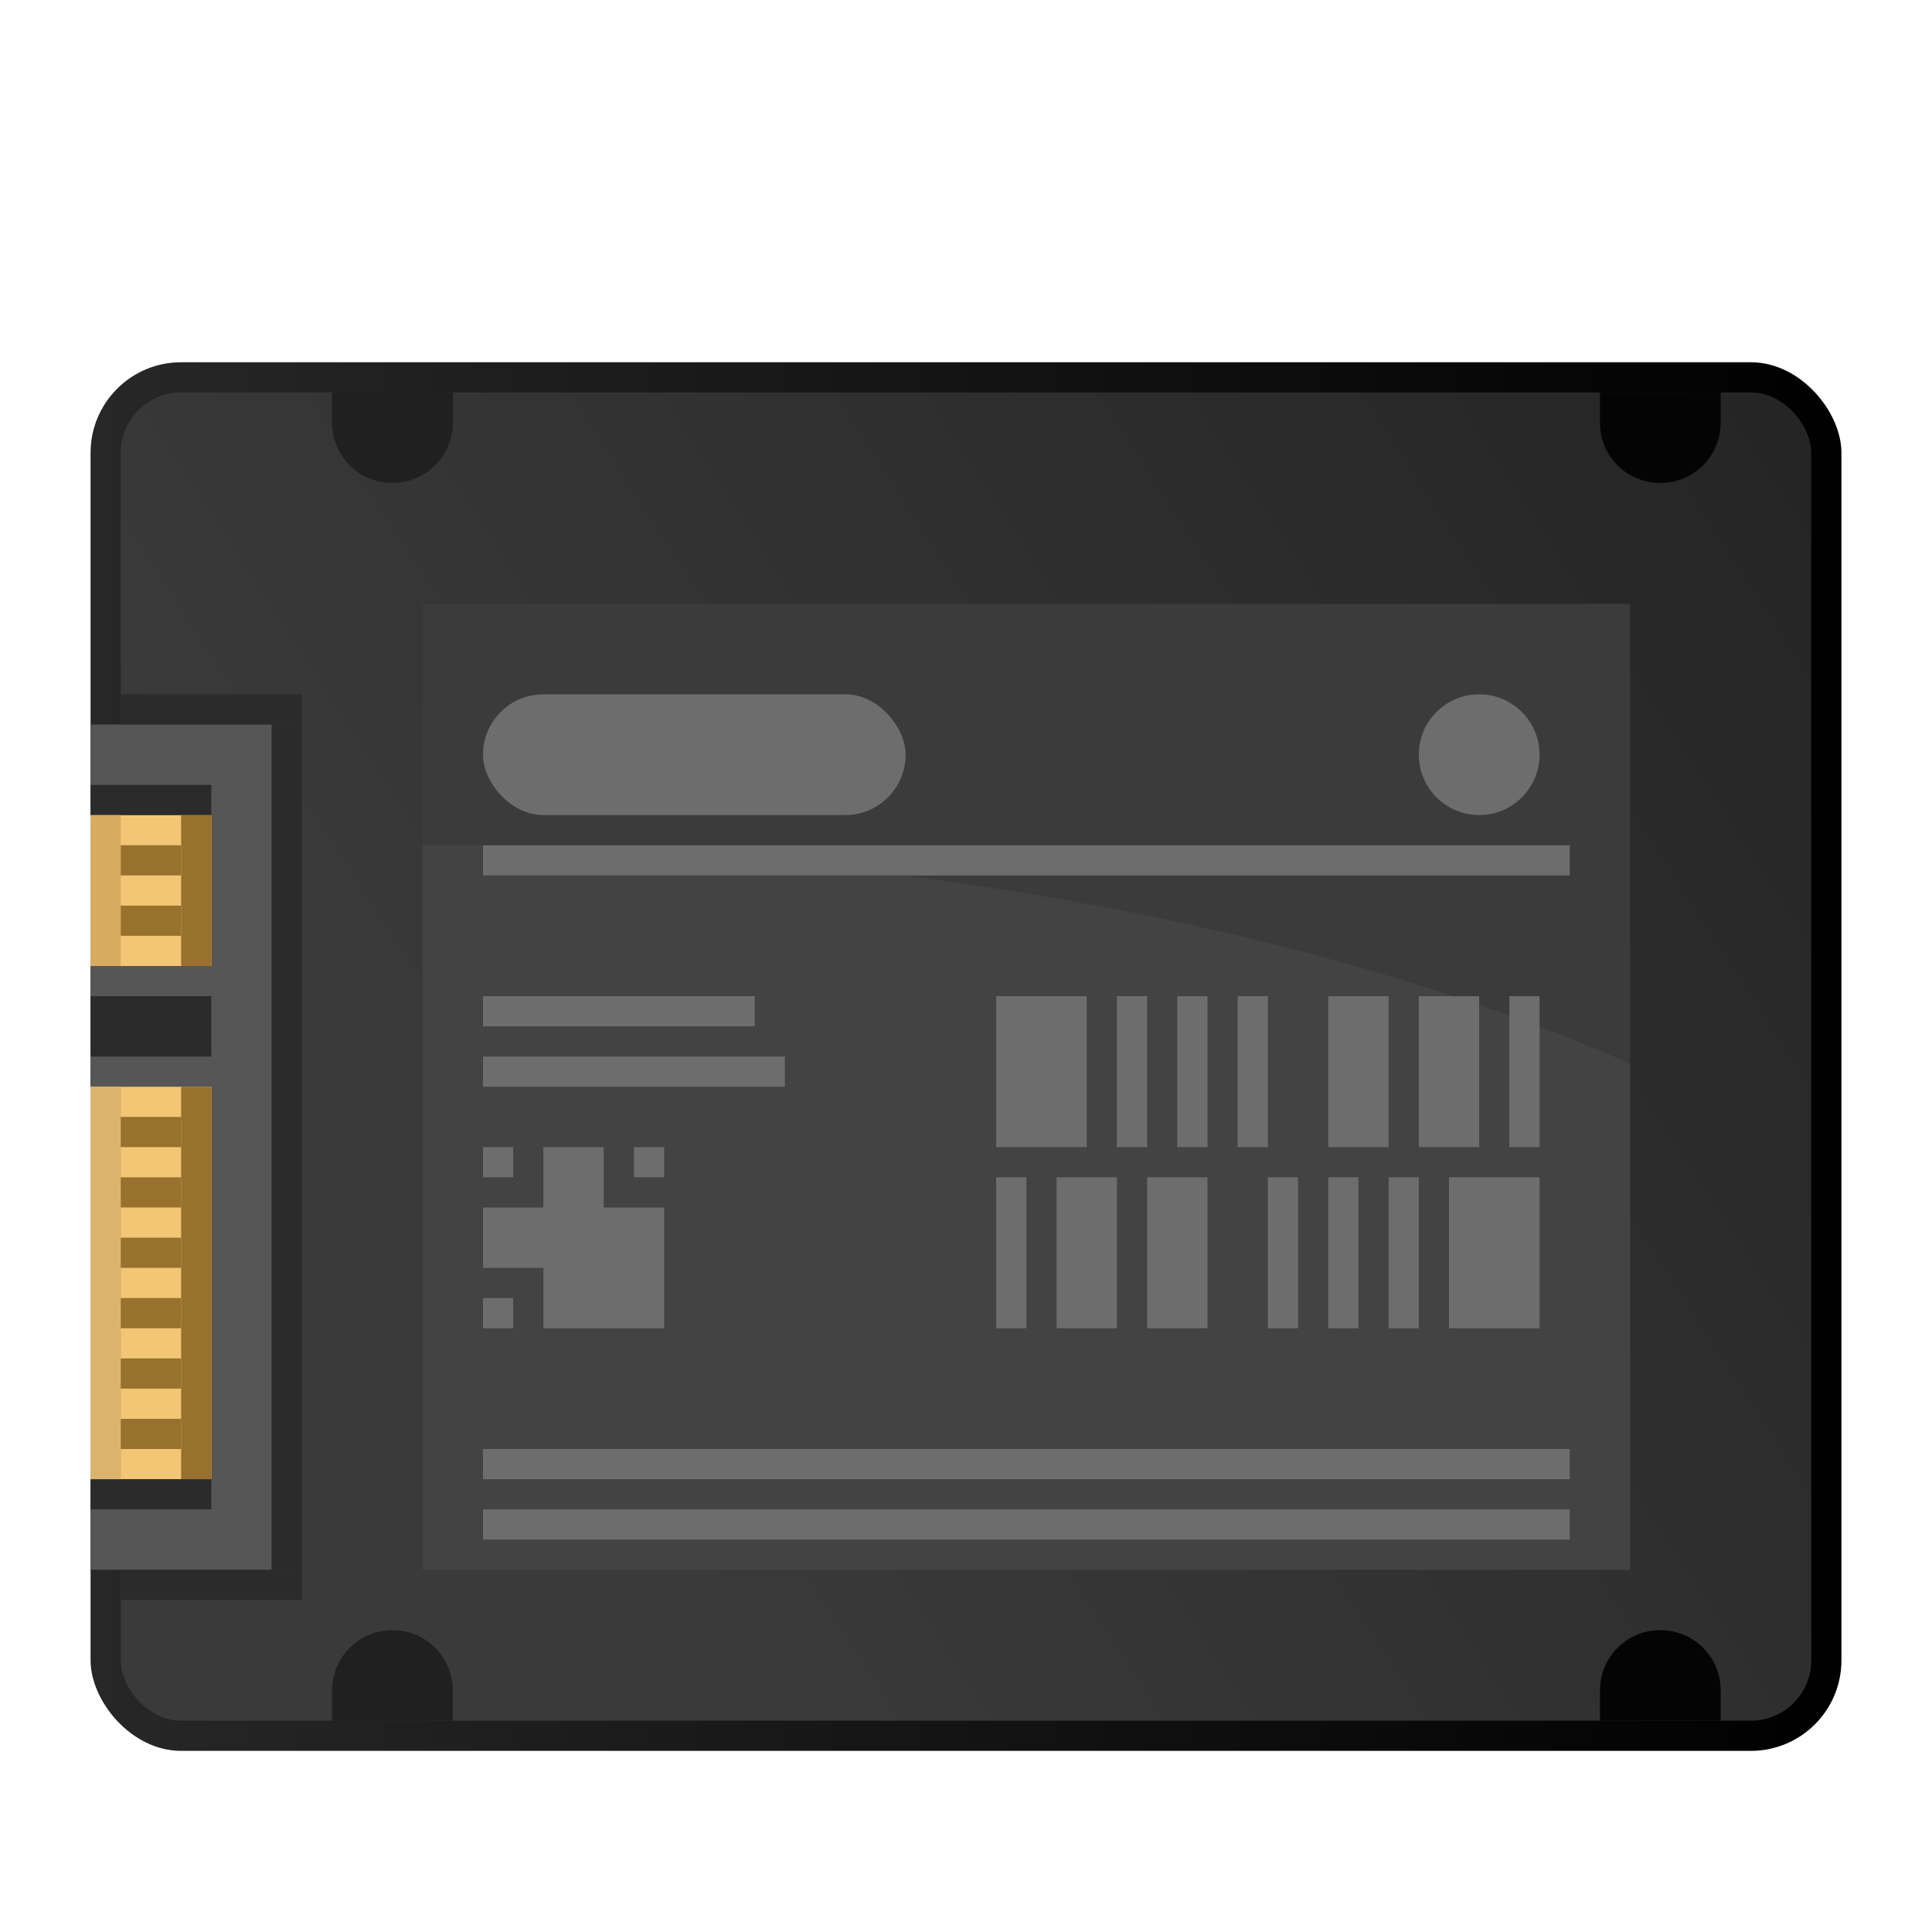 <?xml version="1.0" encoding="UTF-8" standalone="no"?>
<svg
   xmlns:dc="http://purl.org/dc/elements/1.1/"
   xmlns:cc="http://creativecommons.org/ns#"
   xmlns:rdf="http://www.w3.org/1999/02/22-rdf-syntax-ns#"
   xmlns:svg="http://www.w3.org/2000/svg"
   xmlns="http://www.w3.org/2000/svg"
   xmlns:xlink="http://www.w3.org/1999/xlink"
   xmlns:sodipodi="http://sodipodi.sourceforge.net/DTD/sodipodi-0.dtd"
   xmlns:inkscape="http://www.inkscape.org/namespaces/inkscape"
   height="64"
   width="64"
   version="1.1"
   id="svg37"
   sodipodi:docname="driveee.svg"
   inkscape:version="0.92.2 5c3e80d, 2017-08-06">
  <sodipodi:namedview
     pagecolor="#ffffff"
     bordercolor="#666666"
     borderopacity="1"
     objecttolerance="10"
     gridtolerance="10"
     guidetolerance="10"
     inkscape:pageopacity="0"
     inkscape:pageshadow="2"
     inkscape:window-width="1366"
     inkscape:window-height="748"
     id="namedview39"
     showgrid="false"
     showguides="false"
     inkscape:guide-bbox="true"
     inkscape:zoom="1.9999999"
     inkscape:cx="-65.556528"
     inkscape:cy="60.636983"
     inkscape:window-x="0"
     inkscape:window-y="20"
     inkscape:window-maximized="1"
     inkscape:current-layer="svg37"
     showborder="false">
    <inkscape:grid
       type="xygrid"
       id="grid4518"
       empspacing="2" />
    <sodipodi:guide
       position="32,25"
       orientation="0,1"
       id="guide4522"
       inkscape:locked="false" />
    <sodipodi:guide
       position="32,25"
       orientation="1,0"
       id="guide4524"
       inkscape:locked="false" />
    <sodipodi:guide
       position="20,25"
       orientation="1,0"
       id="guide4526"
       inkscape:locked="false" />
    <sodipodi:guide
       position="44,25"
       orientation="1,0"
       id="guide4530"
       inkscape:locked="false" />
    <sodipodi:guide
       position="32,15"
       orientation="0,1"
       id="guide4532"
       inkscape:locked="false" />
    <sodipodi:guide
       position="-2,35"
       orientation="0,1"
       id="guide4534"
       inkscape:locked="false" />
    <sodipodi:guide
       position="18,52"
       orientation="0,1"
       id="guide4561"
       inkscape:locked="false" />
    <sodipodi:guide
       position="3,49"
       orientation="1,0"
       id="guide4609"
       inkscape:locked="false" />
    <sodipodi:guide
       position="61,49"
       orientation="1,0"
       id="guide4611"
       inkscape:locked="false" />
    <sodipodi:guide
       position="54,6"
       orientation="0,1"
       id="guide4613"
       inkscape:locked="false" />
    <sodipodi:guide
       position="52,48"
       orientation="0,1"
       id="guide4615"
       inkscape:locked="false" />
  </sodipodi:namedview>
  <defs
     id="defs7">
    <linearGradient
       inkscape:collect="always"
       id="linearGradient1260">
      <stop
         style="stop-color:#272727;stop-opacity:1"
         offset="0"
         id="stop1256" />
      <stop
         style="stop-color:#000000;stop-opacity:1"
         offset="1"
         id="stop1258" />
    </linearGradient>
    <linearGradient
       inkscape:collect="always"
       id="linearGradient1244">
      <stop
         style="stop-color:#3a3a3a;stop-opacity:1;"
         offset="0"
         id="stop1240" />
      <stop
         style="stop-color:#212121;stop-opacity:1"
         offset="1"
         id="stop1242" />
    </linearGradient>
    <linearGradient
       id="linearGradient4538-3"
       x1="416.57"
       gradientUnits="userSpaceOnUse"
       y1="530.85"
       gradientTransform="translate(0,-5e-6)"
       x2="416.57"
       y2="547.63">
      <stop
         stop-color="#c8e6fc"
         offset="0"
         id="stop2" />
      <stop
         stop-color="#aad5f7"
         offset="1"
         id="stop4" />
    </linearGradient>
    <linearGradient
       id="linearGradient4538-3-6"
       y2="553.46"
       gradientUnits="userSpaceOnUse"
       x2="416.57"
       gradientTransform="translate(0,-5e-6)"
       y1="515.8"
       x1="416.57">
      <stop
         stop-color="#c8e6fc"
         offset="0"
         id="stop2-3" />
      <stop
         stop-color="#b4daf9"
         offset="1"
         id="stop4-6" />
    </linearGradient>
    <linearGradient
       id="linearGradient4538-3-6-3"
       y2="553.46"
       gradientUnits="userSpaceOnUse"
       x2="416.57"
       gradientTransform="translate(0,-60)"
       y1="515.8"
       x1="416.57">
      <stop
         stop-color="#c8e6fc"
         offset="0"
         id="stop2-6" />
      <stop
         stop-color="#b4daf9"
         offset="1"
         id="stop4-7" />
    </linearGradient>
    <linearGradient
       inkscape:collect="always"
       xlink:href="#linearGradient1244"
       id="linearGradient1246"
       x1="18.375"
       y1="46"
       x2="69.75"
       y2="12.75"
       gradientUnits="userSpaceOnUse" />
    <linearGradient
       inkscape:collect="always"
       xlink:href="#linearGradient1260"
       id="linearGradient1262"
       x1="3"
       y1="35"
       x2="61"
       y2="35"
       gradientUnits="userSpaceOnUse" />
  </defs>
  <rect
     ry="3"
     y="12"
     x="3"
     height="46"
     width="58"
     id="rect7452"
     style="opacity:1;fill:url(#linearGradient1262);fill-opacity:1;stroke:none;stroke-width:0.5;stroke-linecap:round;stroke-linejoin:round;stroke-miterlimit:4;stroke-dasharray:none;stroke-dashoffset:0;stroke-opacity:1;paint-order:fill markers stroke" />
  <rect
     style="opacity:1;fill:url(#linearGradient1246);fill-opacity:1;stroke:none;stroke-width:0.481;stroke-linecap:round;stroke-linejoin:round;stroke-miterlimit:4;stroke-dasharray:none;stroke-dashoffset:0;stroke-opacity:1;paint-order:fill markers stroke"
     id="rect7454"
     width="56"
     height="44"
     x="4"
     y="13"
     ry="2" />
  <rect
     ry="0"
     y="24"
     x="3"
     height="28"
     width="6"
     id="rect848"
     style="opacity:1;vector-effect:none;fill:#565656;fill-opacity:1;fill-rule:nonzero;stroke:none;stroke-width:1;stroke-linecap:round;stroke-linejoin:round;stroke-miterlimit:4;stroke-dasharray:none;stroke-dashoffset:0;stroke-opacity:1;paint-order:normal" />
  <rect
     ry="0"
     y="36"
     x="3"
     height="13"
     width="4"
     id="rect850"
     style="opacity:1;vector-effect:none;fill:#f2c675;fill-opacity:1;fill-rule:nonzero;stroke:none;stroke-width:0.97;stroke-linecap:round;stroke-linejoin:round;stroke-miterlimit:4;stroke-dasharray:none;stroke-dashoffset:0;stroke-opacity:1;paint-order:normal" />
  <rect
     ry="0"
     y="27"
     x="3"
     height="5"
     width="4"
     id="rect850-3"
     style="opacity:1;vector-effect:none;fill:#f2c675;fill-opacity:1;fill-rule:nonzero;stroke:none;stroke-width:0.767;stroke-linecap:round;stroke-linejoin:round;stroke-miterlimit:4;stroke-dasharray:none;stroke-dashoffset:0;stroke-opacity:1;paint-order:normal" />
  <rect
     style="opacity:1;vector-effect:none;fill:#2b2b2b;fill-opacity:1;fill-rule:nonzero;stroke:none;stroke-width:1;stroke-linecap:round;stroke-linejoin:round;stroke-miterlimit:4;stroke-dasharray:none;stroke-dashoffset:0;stroke-opacity:1;paint-order:normal"
     id="rect867-6-7"
     width="4"
     height="1"
     x="3"
     y="49" />
  <rect
     style="opacity:1;vector-effect:none;fill:#2b2b2b;fill-opacity:1;fill-rule:nonzero;stroke:none;stroke-width:1;stroke-linecap:round;stroke-linejoin:round;stroke-miterlimit:4;stroke-dasharray:none;stroke-dashoffset:0;stroke-opacity:1;paint-order:normal"
     id="rect867"
     width="4"
     height="1"
     x="3"
     y="26" />
  <rect
     style="opacity:1;vector-effect:none;fill:#2b2b2b;fill-opacity:1;fill-rule:nonzero;stroke:none;stroke-width:1;stroke-linecap:round;stroke-linejoin:round;stroke-miterlimit:4;stroke-dasharray:none;stroke-dashoffset:0;stroke-opacity:1;paint-order:normal"
     id="rect867-6-5"
     width="4"
     height="2"
     x="3"
     y="33" />
  <rect
     style="opacity:1;vector-effect:none;fill:#2b2b2b;fill-opacity:1;fill-rule:nonzero;stroke:none;stroke-width:1;stroke-linecap:round;stroke-linejoin:round;stroke-miterlimit:4;stroke-dasharray:none;stroke-dashoffset:0;stroke-opacity:1;paint-order:normal"
     id="rect914"
     width="1"
     height="28"
     x="9"
     y="24" />
  <rect
     style="opacity:1;vector-effect:none;fill:#2b2b2b;fill-opacity:1;fill-rule:nonzero;stroke:none;stroke-width:1;stroke-linecap:round;stroke-linejoin:round;stroke-miterlimit:4;stroke-dasharray:none;stroke-dashoffset:0;stroke-opacity:1;paint-order:normal"
     id="rect918"
     width="6"
     height="1"
     x="4"
     y="23" />
  <rect
     style="opacity:1;vector-effect:none;fill:#2b2b2b;fill-opacity:1;fill-rule:nonzero;stroke:none;stroke-width:1;stroke-linecap:round;stroke-linejoin:round;stroke-miterlimit:4;stroke-dasharray:none;stroke-dashoffset:0;stroke-opacity:1;paint-order:normal"
     id="rect920"
     width="6"
     height="1"
     x="4"
     y="52" />
  <rect
     y="36"
     x="3"
     height="13"
     width="1"
     id="rect922-5"
     style="opacity:1;vector-effect:none;fill:#d8ac5f;fill-opacity:1;fill-rule:nonzero;stroke:none;stroke-width:1;stroke-linecap:round;stroke-linejoin:round;stroke-miterlimit:4;stroke-dasharray:none;stroke-dashoffset:0;stroke-opacity:1;paint-order:normal" />
  <rect
     y="27"
     x="3"
     height="5"
     width="1"
     id="rect922-5-6"
     style="opacity:1;vector-effect:none;fill:#d8ac5f;fill-opacity:1;fill-rule:nonzero;stroke:none;stroke-width:1;stroke-linecap:round;stroke-linejoin:round;stroke-miterlimit:4;stroke-dasharray:none;stroke-dashoffset:0;stroke-opacity:1;paint-order:normal" />
  <rect
     y="36"
     x="3"
     height="13"
     width="1"
     id="rect922-5-2"
     style="opacity:1;vector-effect:none;fill:#dbb36c;fill-opacity:1;fill-rule:nonzero;stroke:none;stroke-width:1;stroke-linecap:round;stroke-linejoin:round;stroke-miterlimit:4;stroke-dasharray:none;stroke-dashoffset:0;stroke-opacity:1;paint-order:normal" />
  <rect
     y="36"
     x="6"
     height="13"
     width="1"
     id="rect922"
     style="opacity:1;vector-effect:none;fill:#97712d;fill-opacity:1;fill-rule:nonzero;stroke:none;stroke-width:1;stroke-linecap:round;stroke-linejoin:round;stroke-miterlimit:4;stroke-dasharray:none;stroke-dashoffset:0;stroke-opacity:1;paint-order:normal" />
  <rect
     y="27"
     x="6"
     height="5"
     width="1"
     id="rect922-3"
     style="opacity:1;vector-effect:none;fill:#97712d;fill-opacity:1;fill-rule:nonzero;stroke:none;stroke-width:1;stroke-linecap:round;stroke-linejoin:round;stroke-miterlimit:4;stroke-dasharray:none;stroke-dashoffset:0;stroke-opacity:1;paint-order:normal" />
  <rect
     style="opacity:1;vector-effect:none;fill:#97712d;fill-opacity:1;fill-rule:nonzero;stroke:none;stroke-width:1;stroke-linecap:round;stroke-linejoin:round;stroke-miterlimit:4;stroke-dasharray:none;stroke-dashoffset:0;stroke-opacity:1;paint-order:normal"
     id="rect1021"
     width="2"
     height="1"
     x="4"
     y="47" />
  <rect
     style="opacity:1;vector-effect:none;fill:#97712d;fill-opacity:1;fill-rule:nonzero;stroke:none;stroke-width:1;stroke-linecap:round;stroke-linejoin:round;stroke-miterlimit:4;stroke-dasharray:none;stroke-dashoffset:0;stroke-opacity:1;paint-order:normal"
     id="rect1021-1"
     width="2"
     height="1"
     x="4"
     y="45" />
  <rect
     style="opacity:1;vector-effect:none;fill:#97712d;fill-opacity:1;fill-rule:nonzero;stroke:none;stroke-width:1;stroke-linecap:round;stroke-linejoin:round;stroke-miterlimit:4;stroke-dasharray:none;stroke-dashoffset:0;stroke-opacity:1;paint-order:normal"
     id="rect1021-1-2"
     width="2"
     height="1"
     x="4"
     y="43" />
  <rect
     style="opacity:1;vector-effect:none;fill:#97712d;fill-opacity:1;fill-rule:nonzero;stroke:none;stroke-width:1;stroke-linecap:round;stroke-linejoin:round;stroke-miterlimit:4;stroke-dasharray:none;stroke-dashoffset:0;stroke-opacity:1;paint-order:normal"
     id="rect1021-1-2-7"
     width="2"
     height="1"
     x="4"
     y="41" />
  <rect
     style="opacity:1;vector-effect:none;fill:#97712d;fill-opacity:1;fill-rule:nonzero;stroke:none;stroke-width:1;stroke-linecap:round;stroke-linejoin:round;stroke-miterlimit:4;stroke-dasharray:none;stroke-dashoffset:0;stroke-opacity:1;paint-order:normal"
     id="rect1021-1-2-7-0"
     width="2"
     height="1"
     x="4"
     y="39" />
  <rect
     style="opacity:1;vector-effect:none;fill:#97712d;fill-opacity:1;fill-rule:nonzero;stroke:none;stroke-width:1;stroke-linecap:round;stroke-linejoin:round;stroke-miterlimit:4;stroke-dasharray:none;stroke-dashoffset:0;stroke-opacity:1;paint-order:normal"
     id="rect1021-1-2-7-0-9"
     width="2"
     height="1"
     x="4"
     y="37" />
  <rect
     style="opacity:1;vector-effect:none;fill:#97712d;fill-opacity:1;fill-rule:nonzero;stroke:none;stroke-width:1;stroke-linecap:round;stroke-linejoin:round;stroke-miterlimit:4;stroke-dasharray:none;stroke-dashoffset:0;stroke-opacity:1;paint-order:normal"
     id="rect1021-1-2-7-0-3"
     width="2"
     height="1"
     x="4"
     y="30" />
  <rect
     style="opacity:1;vector-effect:none;fill:#97712d;fill-opacity:1;fill-rule:nonzero;stroke:none;stroke-width:1;stroke-linecap:round;stroke-linejoin:round;stroke-miterlimit:4;stroke-dasharray:none;stroke-dashoffset:0;stroke-opacity:1;paint-order:normal"
     id="rect1021-1-2-7-0-3-6"
     width="2"
     height="1"
     x="4"
     y="28" />
  <path
     style="opacity:1;vector-effect:none;fill:#202020;fill-opacity:1;fill-rule:nonzero;stroke:none;stroke-width:1;stroke-linecap:round;stroke-linejoin:round;stroke-miterlimit:4;stroke-dasharray:none;stroke-dashoffset:0;stroke-opacity:1;paint-order:normal"
     d="m 11,13 v 1 c 0,1.108 0.892,2 2,2 1.108,0 2,-0.892 2,-2 v -1 z"
     id="rect1134"
     inkscape:connector-curvature="0"
     sodipodi:nodetypes="cssscc" />
  <rect
     style="opacity:1;vector-effect:none;fill:#3b3b3b;fill-opacity:1;fill-rule:nonzero;stroke:none;stroke-width:0.97;stroke-linecap:round;stroke-linejoin:round;stroke-miterlimit:4;stroke-dasharray:none;stroke-dashoffset:0;stroke-opacity:1;paint-order:normal"
     id="rect1175"
     width="40"
     height="32"
     x="14"
     y="20"
     ry="0" />
  <path
     style="opacity:1;vector-effect:none;fill:#040404;fill-opacity:1;fill-rule:nonzero;stroke:none;stroke-width:1;stroke-linecap:round;stroke-linejoin:round;stroke-miterlimit:4;stroke-dasharray:none;stroke-dashoffset:0;stroke-opacity:1;paint-order:normal"
     d="m 53,13 v 1 c 0,1.108 0.892,2 2,2 1.108,0 2,-0.892 2,-2 v -1 z"
     id="rect1134-1"
     inkscape:connector-curvature="0"
     sodipodi:nodetypes="cssscc" />
  <path
     style="opacity:1;vector-effect:none;fill:#202020;fill-opacity:1;fill-rule:nonzero;stroke:none;stroke-width:1;stroke-linecap:round;stroke-linejoin:round;stroke-miterlimit:4;stroke-dasharray:none;stroke-dashoffset:0;stroke-opacity:1;paint-order:normal"
     d="m 11,57 v -1 c 0,-1.108 0.892,-2 2,-2 1.108,0 2,0.892 2,2 v 1 z"
     id="rect1134-9"
     inkscape:connector-curvature="0"
     sodipodi:nodetypes="cssscc" />
  <path
     style="opacity:1;vector-effect:none;fill:#040404;fill-opacity:1;fill-rule:nonzero;stroke:none;stroke-width:1;stroke-linecap:round;stroke-linejoin:round;stroke-miterlimit:4;stroke-dasharray:none;stroke-dashoffset:0;stroke-opacity:1;paint-order:normal"
     d="m 53,57 v -1 c 0,-1.108 0.892,-2 2,-2 1.108,0 2,0.892 2,2 v 1 z"
     id="rect1134-1-2"
     inkscape:connector-curvature="0"
     sodipodi:nodetypes="cssscc" />
  <path
     style="opacity:1;vector-effect:none;fill:#434343;fill-opacity:1;fill-rule:nonzero;stroke:none;stroke-width:1;stroke-linecap:round;stroke-linejoin:round;stroke-miterlimit:4;stroke-dasharray:none;stroke-dashoffset:0;stroke-opacity:1;paint-order:normal"
     d="M 14 28 L 14 52 L 54 52 L 54 35.236 A 56 24 0 0 0 14 28 z "
     id="path1234" />
  <g
     id="g1415"
     transform="translate(0,2)">
    <rect
       y="36"
       x="16"
       height="1"
       width="1"
       id="rect1315"
       style="opacity:1;vector-effect:none;fill:#6d6d6d;fill-opacity:1;fill-rule:nonzero;stroke:none;stroke-width:0.125;stroke-linecap:round;stroke-linejoin:round;stroke-miterlimit:4;stroke-dasharray:none;stroke-dashoffset:0;stroke-opacity:1;paint-order:normal" />
    <rect
       y="36"
       x="21"
       height="1"
       width="1"
       id="rect1315-7"
       style="opacity:1;vector-effect:none;fill:#6d6d6d;fill-opacity:1;fill-rule:nonzero;stroke:none;stroke-width:0.125;stroke-linecap:round;stroke-linejoin:round;stroke-miterlimit:4;stroke-dasharray:none;stroke-dashoffset:0;stroke-opacity:1;paint-order:normal" />
    <rect
       y="41"
       x="16"
       height="1"
       width="1"
       id="rect1315-7-5-9"
       style="opacity:1;vector-effect:none;fill:#6d6d6d;fill-opacity:1;fill-rule:nonzero;stroke:none;stroke-width:0.125;stroke-linecap:round;stroke-linejoin:round;stroke-miterlimit:4;stroke-dasharray:none;stroke-dashoffset:0;stroke-opacity:1;paint-order:normal" />
    <path
       sodipodi:nodetypes="ccccccccccc"
       inkscape:connector-curvature="0"
       id="path1362"
       d="m 18,42 h 4 v -4 h -2 v -2 h -2 v 2 h -2 v 2 h 2 z"
       style="fill:#6d6d6d;fill-opacity:1;stroke:none;stroke-width:1px;stroke-linecap:butt;stroke-linejoin:miter;stroke-opacity:1" />
  </g>
  <rect
     style="opacity:1;vector-effect:none;fill:#6d6d6d;fill-opacity:1;fill-rule:nonzero;stroke:none;stroke-width:1;stroke-linecap:round;stroke-linejoin:round;stroke-miterlimit:4;stroke-dasharray:none;stroke-dashoffset:0;stroke-opacity:1;paint-order:normal"
     id="rect1364"
     width="10"
     height="1"
     x="16"
     y="35" />
  <rect
     style="opacity:1;vector-effect:none;fill:#6d6d6d;fill-opacity:1;fill-rule:nonzero;stroke:none;stroke-width:1;stroke-linecap:round;stroke-linejoin:round;stroke-miterlimit:4;stroke-dasharray:none;stroke-dashoffset:0;stroke-opacity:1;paint-order:normal"
     id="rect1364-2"
     width="9"
     height="1"
     x="16"
     y="33" />
  <rect
     style="opacity:1;vector-effect:none;fill:#6d6d6d;fill-opacity:1;fill-rule:nonzero;stroke:none;stroke-width:2.121;stroke-linecap:round;stroke-linejoin:round;stroke-miterlimit:4;stroke-dasharray:none;stroke-dashoffset:0;stroke-opacity:1;paint-order:normal"
     id="rect1364-2-2"
     width="36"
     height="1"
     x="16"
     y="28" />
  <rect
     style="opacity:1;vector-effect:none;fill:#6d6d6d;fill-opacity:1;fill-rule:nonzero;stroke:none;stroke-width:1;stroke-linecap:round;stroke-linejoin:round;stroke-miterlimit:4;stroke-dasharray:none;stroke-dashoffset:0;stroke-opacity:1;paint-order:normal"
     id="rect1364-2-2-8"
     width="14"
     height="4"
     x="16"
     y="23"
     ry="2" />
  <rect
     style="opacity:1;vector-effect:none;fill:#6d6d6d;fill-opacity:1;fill-rule:nonzero;stroke:none;stroke-width:1;stroke-linecap:round;stroke-linejoin:round;stroke-miterlimit:4;stroke-dasharray:none;stroke-dashoffset:0;stroke-opacity:1;paint-order:normal"
     id="rect1426"
     width="1"
     height="5"
     x="50"
     y="33" />
  <rect
     style="opacity:1;vector-effect:none;fill:#6d6d6d;fill-opacity:1;fill-rule:nonzero;stroke:none;stroke-width:1;stroke-linecap:round;stroke-linejoin:round;stroke-miterlimit:4;stroke-dasharray:none;stroke-dashoffset:0;stroke-opacity:1;paint-order:normal"
     id="rect1426-9"
     width="2"
     height="5"
     x="47"
     y="33" />
  <rect
     style="opacity:1;vector-effect:none;fill:#6d6d6d;fill-opacity:1;fill-rule:nonzero;stroke:none;stroke-width:1;stroke-linecap:round;stroke-linejoin:round;stroke-miterlimit:4;stroke-dasharray:none;stroke-dashoffset:0;stroke-opacity:1;paint-order:normal"
     id="rect1426-9-7"
     width="2"
     height="5"
     x="44"
     y="33" />
  <rect
     style="opacity:1;vector-effect:none;fill:#6d6d6d;fill-opacity:1;fill-rule:nonzero;stroke:none;stroke-width:1;stroke-linecap:round;stroke-linejoin:round;stroke-miterlimit:4;stroke-dasharray:none;stroke-dashoffset:0;stroke-opacity:1;paint-order:normal"
     id="rect1426-3"
     width="1"
     height="5"
     x="41"
     y="33" />
  <rect
     style="opacity:1;vector-effect:none;fill:#6d6d6d;fill-opacity:1;fill-rule:nonzero;stroke:none;stroke-width:1;stroke-linecap:round;stroke-linejoin:round;stroke-miterlimit:4;stroke-dasharray:none;stroke-dashoffset:0;stroke-opacity:1;paint-order:normal"
     id="rect1426-3-6"
     width="1"
     height="5"
     x="39"
     y="33" />
  <rect
     style="opacity:1;vector-effect:none;fill:#6d6d6d;fill-opacity:1;fill-rule:nonzero;stroke:none;stroke-width:1;stroke-linecap:round;stroke-linejoin:round;stroke-miterlimit:4;stroke-dasharray:none;stroke-dashoffset:0;stroke-opacity:1;paint-order:normal"
     id="rect1426-3-6-1"
     width="1"
     height="5"
     x="37"
     y="33" />
  <rect
     style="opacity:1;vector-effect:none;fill:#6d6d6d;fill-opacity:1;fill-rule:nonzero;stroke:none;stroke-width:1;stroke-linecap:round;stroke-linejoin:round;stroke-miterlimit:4;stroke-dasharray:none;stroke-dashoffset:0;stroke-opacity:1;paint-order:normal"
     id="rect1426-3-6-1-2"
     width="3"
     height="5"
     x="33"
     y="33" />
  <rect
     style="opacity:1;vector-effect:none;fill:#6d6d6d;fill-opacity:1;fill-rule:nonzero;stroke:none;stroke-width:1;stroke-linecap:round;stroke-linejoin:round;stroke-miterlimit:4;stroke-dasharray:none;stroke-dashoffset:0;stroke-opacity:1;paint-order:normal"
     id="rect1426-5"
     width="1"
     height="5"
     x="-34"
     y="39"
     transform="scale(-1,1)" />
  <rect
     style="opacity:1;vector-effect:none;fill:#6d6d6d;fill-opacity:1;fill-rule:nonzero;stroke:none;stroke-width:1;stroke-linecap:round;stroke-linejoin:round;stroke-miterlimit:4;stroke-dasharray:none;stroke-dashoffset:0;stroke-opacity:1;paint-order:normal"
     id="rect1426-9-0"
     width="2"
     height="5"
     x="-37"
     y="39"
     transform="scale(-1,1)" />
  <rect
     style="opacity:1;vector-effect:none;fill:#6d6d6d;fill-opacity:1;fill-rule:nonzero;stroke:none;stroke-width:1;stroke-linecap:round;stroke-linejoin:round;stroke-miterlimit:4;stroke-dasharray:none;stroke-dashoffset:0;stroke-opacity:1;paint-order:normal"
     id="rect1426-9-7-3"
     width="2"
     height="5"
     x="-40"
     y="39"
     transform="scale(-1,1)" />
  <rect
     style="opacity:1;vector-effect:none;fill:#6d6d6d;fill-opacity:1;fill-rule:nonzero;stroke:none;stroke-width:1;stroke-linecap:round;stroke-linejoin:round;stroke-miterlimit:4;stroke-dasharray:none;stroke-dashoffset:0;stroke-opacity:1;paint-order:normal"
     id="rect1426-3-61"
     width="1"
     height="5"
     x="-43"
     y="39"
     transform="scale(-1,1)" />
  <rect
     style="opacity:1;vector-effect:none;fill:#6d6d6d;fill-opacity:1;fill-rule:nonzero;stroke:none;stroke-width:1;stroke-linecap:round;stroke-linejoin:round;stroke-miterlimit:4;stroke-dasharray:none;stroke-dashoffset:0;stroke-opacity:1;paint-order:normal"
     id="rect1426-3-6-0"
     width="1"
     height="5"
     x="-45"
     y="39"
     transform="scale(-1,1)" />
  <rect
     style="opacity:1;vector-effect:none;fill:#6d6d6d;fill-opacity:1;fill-rule:nonzero;stroke:none;stroke-width:1;stroke-linecap:round;stroke-linejoin:round;stroke-miterlimit:4;stroke-dasharray:none;stroke-dashoffset:0;stroke-opacity:1;paint-order:normal"
     id="rect1426-3-6-1-6"
     width="1"
     height="5"
     x="-47"
     y="39"
     transform="scale(-1,1)" />
  <rect
     style="opacity:1;vector-effect:none;fill:#6d6d6d;fill-opacity:1;fill-rule:nonzero;stroke:none;stroke-width:1;stroke-linecap:round;stroke-linejoin:round;stroke-miterlimit:4;stroke-dasharray:none;stroke-dashoffset:0;stroke-opacity:1;paint-order:normal"
     id="rect1426-3-6-1-2-3"
     width="3"
     height="5"
     x="-51"
     y="39"
     transform="scale(-1,1)" />
  <rect
     style="opacity:1;vector-effect:none;fill:#6d6d6d;fill-opacity:1;fill-rule:nonzero;stroke:none;stroke-width:2.121;stroke-linecap:round;stroke-linejoin:round;stroke-miterlimit:4;stroke-dasharray:none;stroke-dashoffset:0;stroke-opacity:1;paint-order:normal"
     id="rect1364-2-2-2"
     width="36"
     height="1"
     x="16"
     y="50" />
  <rect
     style="opacity:1;vector-effect:none;fill:#6d6d6d;fill-opacity:1;fill-rule:nonzero;stroke:none;stroke-width:2.121;stroke-linecap:round;stroke-linejoin:round;stroke-miterlimit:4;stroke-dasharray:none;stroke-dashoffset:0;stroke-opacity:1;paint-order:normal"
     id="rect1364-2-2-2-0"
     width="36"
     height="1"
     x="16"
     y="48" />
  <circle
     style="opacity:1;vector-effect:none;fill:#6d6d6d;fill-opacity:1;fill-rule:nonzero;stroke:none;stroke-width:1;stroke-linecap:round;stroke-linejoin:round;stroke-miterlimit:4;stroke-dasharray:none;stroke-dashoffset:0;stroke-opacity:1;paint-order:normal"
     id="path1614"
     cx="49"
     cy="25"
     r="2" />
</svg>
